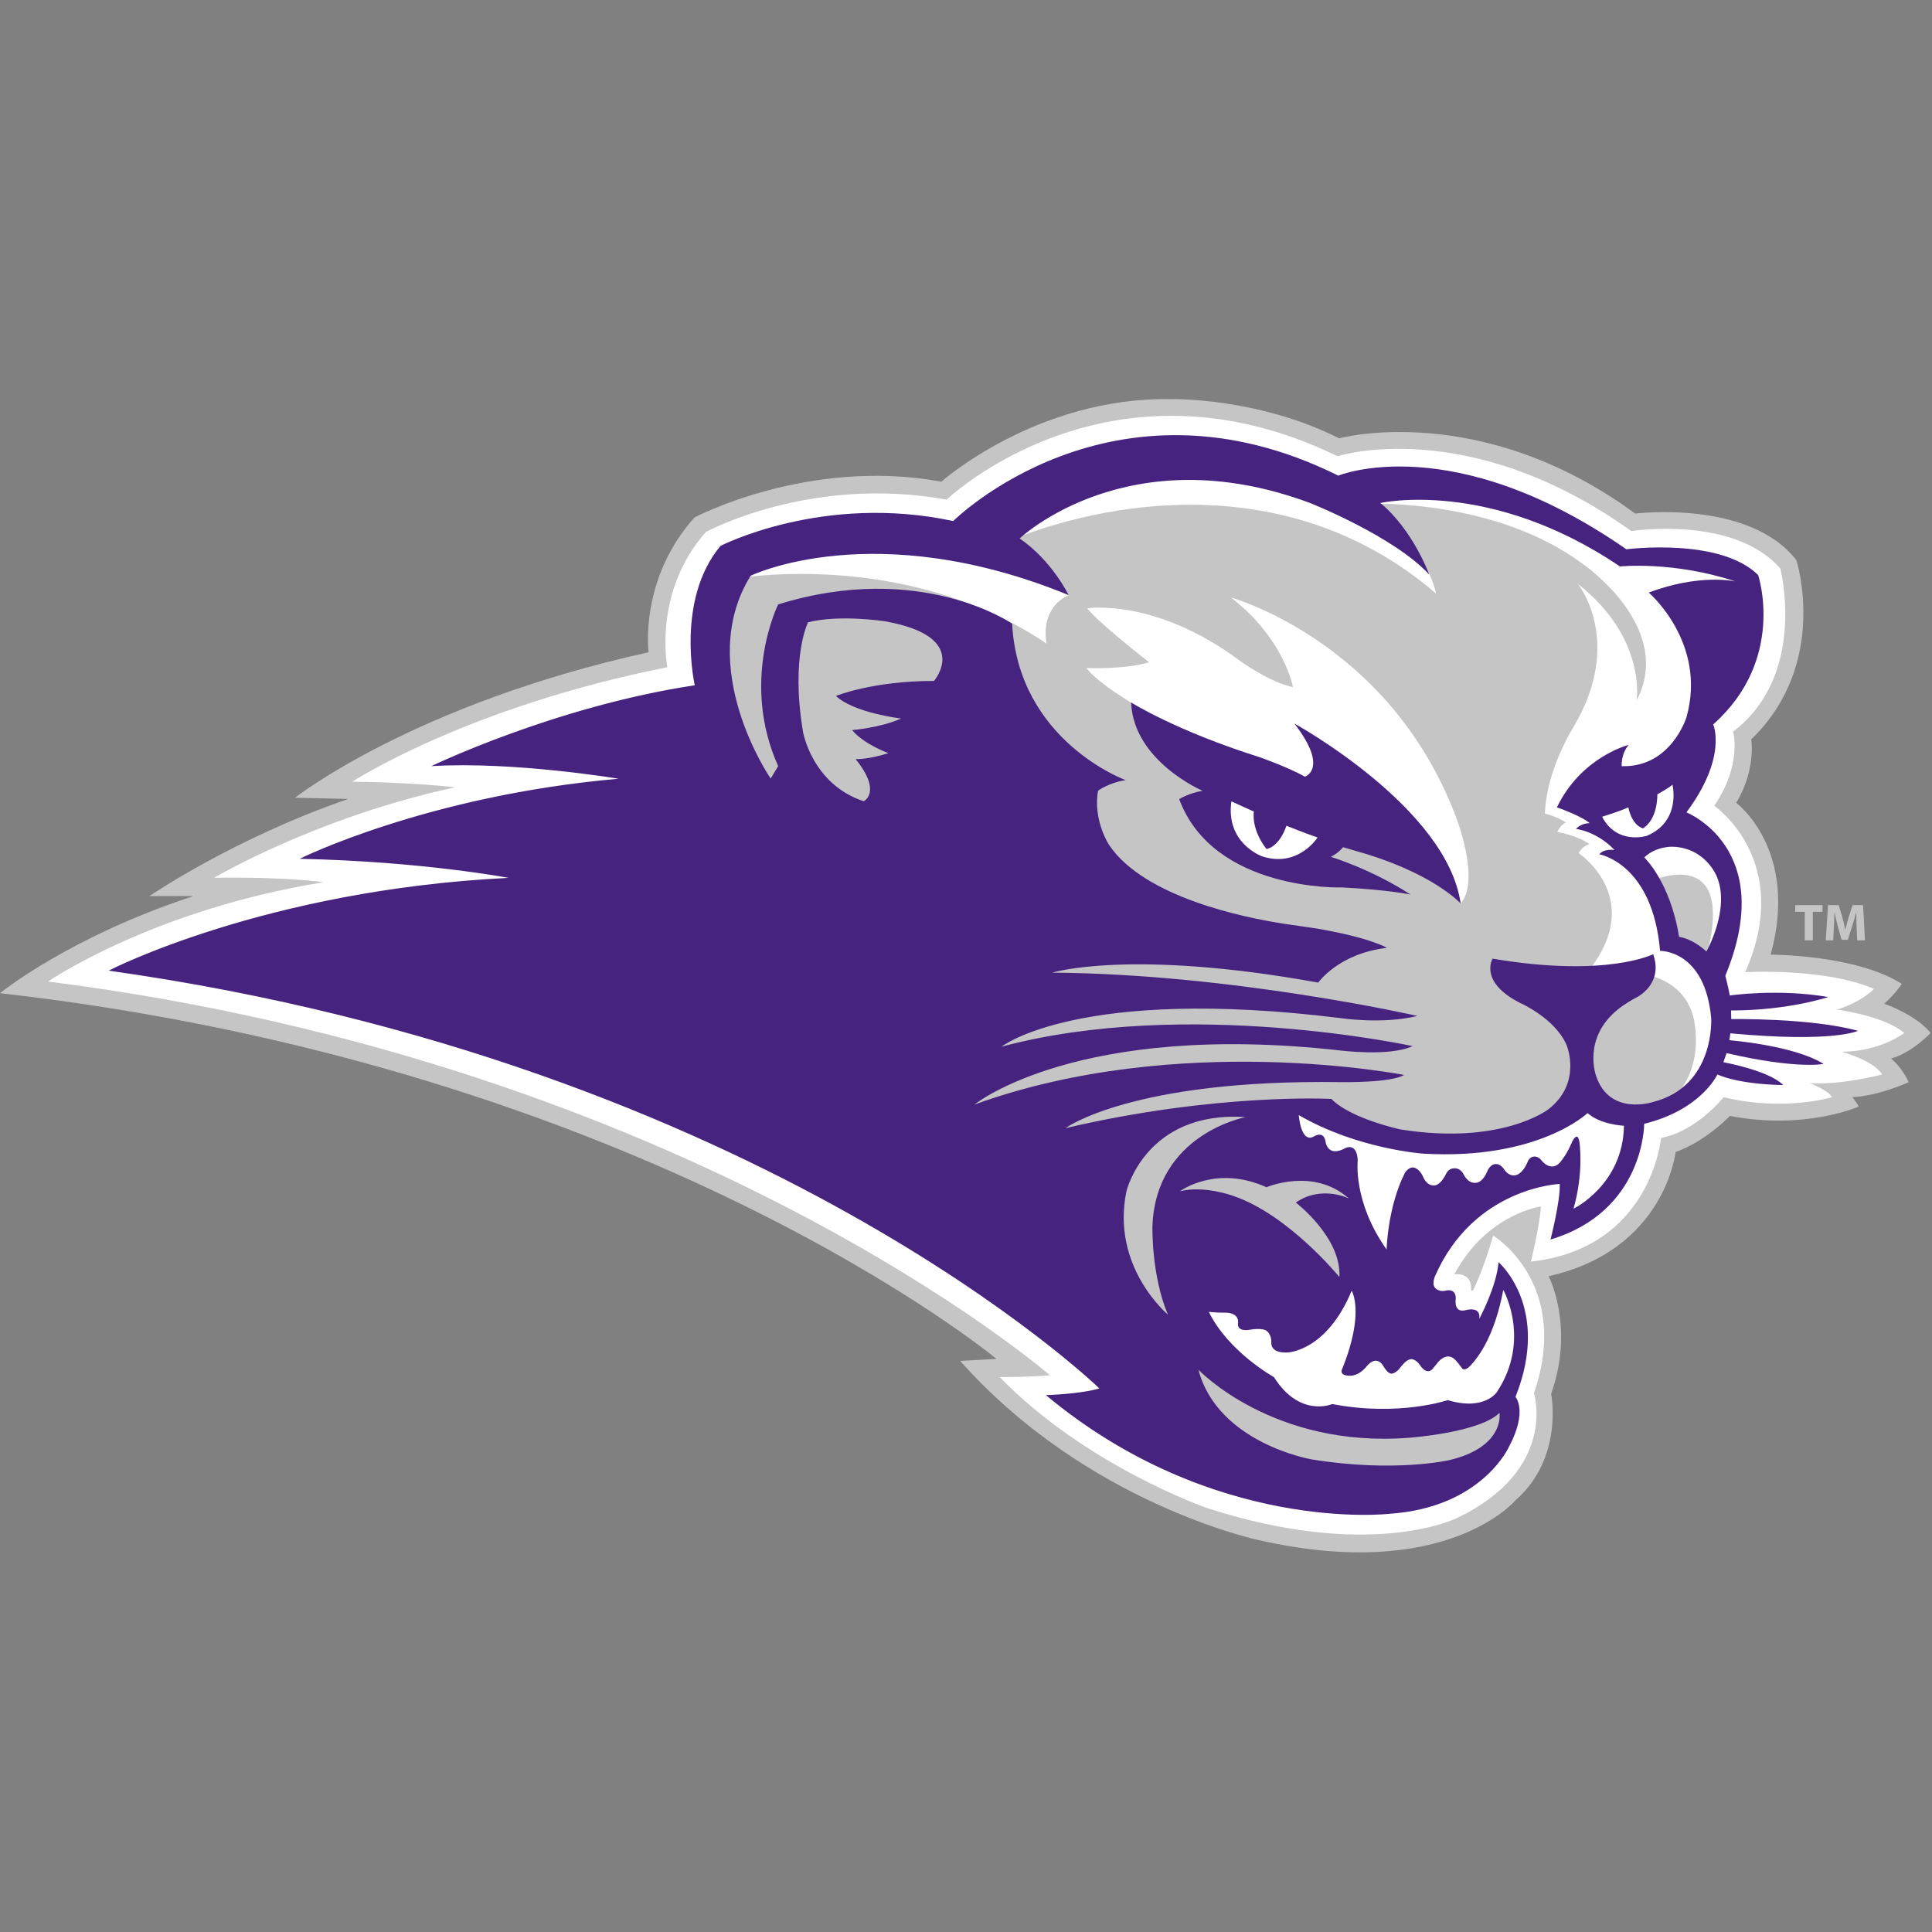 <?xml version="1.0" encoding="UTF-8"?>
<svg width="200px" height="200px" viewBox="0 0 200 200" version="1.1" xmlns="http://www.w3.org/2000/svg" xmlns:xlink="http://www.w3.org/1999/xlink">
    <rect x="0" y="0" width="200" height="200" fill="#808080" stroke="none"/>
    <!-- Generator: Sketch 51.3 (57544) - http://www.bohemiancoding.com/sketch -->
    <title>southwest-baptist</title>
    <desc>Created with Sketch.</desc>
    <defs></defs>
    <g id="southwest-baptist" stroke="none" stroke-width="1" fill="none" fill-rule="evenodd">
        <g id="southwest-baptist_BGL" transform="translate(0, 40.796)">
            <g id="southwest-baptist">
                <g id="g10" transform="translate(100, 59.986) scale(-1, 1) rotate(-180) translate(-100, -59.986) translate(0, 0.069)" fill-rule="nonzero">
                    <g id="g12">
                        <polyline id="path14" fill="#C6C5C5" points="186.832 66.308 185.84 66.308 185.84 67.001 188.665 67.001 188.665 66.308 187.661 66.308 187.661 63.355 186.832 63.355 186.832 66.308"></polyline>
                        <path d="M192.194,64.749 C192.178,65.188 192.162,65.712 192.162,66.248 L192.15,66.248 C192.031,65.782 191.876,65.264 191.737,64.836 L191.289,63.414 L190.64,63.414 L190.247,64.82 C190.127,65.252 190.007,65.767 189.915,66.248 L189.903,66.248 C189.887,65.755 189.865,65.193 189.843,64.739 L189.772,63.355 L189.003,63.355 L189.238,67.001 L190.346,67.001 L190.706,65.777 C190.826,65.361 190.933,64.906 191.016,64.479 L191.038,64.479 C191.135,64.901 191.261,65.378 191.387,65.788 L191.774,67.001 L192.865,67.001 L193.061,63.355 L192.254,63.355 L192.194,64.749" id="path16" fill="#C6C5C5"></path>
                        <path d="M71.899,107.132 C71.899,107.132 83.646,113.372 97.454,110.836 C97.454,110.836 107.33,119.639 121.29,119.382 C121.29,119.382 130.186,119.574 138.626,115.324 C138.626,115.324 153.236,119.317 169.275,107.534 C169.275,107.534 181.092,109.014 185.962,102.704 C185.962,102.704 189.403,92.014 181.287,84.158 C181.287,84.158 181.806,81.003 179.729,77.59 C179.729,77.59 186.286,72.759 183.3,61.877 C183.3,61.877 192.13,61.877 196.87,58.851 C196.87,58.851 196.221,57.821 195.051,56.792 C195.051,56.792 198.298,55.697 199.857,53.764 C199.857,53.764 197.909,51.703 195.766,51.125 C195.766,51.125 196.922,50.189 197.579,48.673 C197.579,48.673 194.558,47.265 191.756,47.121 C191.756,47.121 192.264,46.473 192.412,46.147 C192.412,46.147 186.871,43.676 179.08,45.179 C179.08,45.179 176.61,42.558 173.452,41.443 C173.452,41.443 172.39,31.29 160.314,28.587 C160.314,28.587 163.041,23.369 160.574,16.415 C160.574,16.415 161.917,9.781 156.876,5.386 C156.876,5.386 149.743,-3.149 130.293,1.269 C130.293,1.269 112.567,4.992 99.394,19.82 L103.158,20.027 C103.158,20.027 66.661,50.33 -6.06329786e-14,57.885 C-6.06329786e-14,57.885 7.155,63.721 20.03,67.938 L15.475,67.938 C15.475,67.938 24.16,73.899 36.061,77.995 L30.534,78.116 C30.534,78.116 42.854,87.828 67.139,93.174 C67.139,93.174 66.144,100.744 71.899,107.132" id="path18" fill="#C6C5C5"></path>
                        <path d="M97.994,108.973 C97.994,108.973 114.739,125.026 138.458,113.47 C138.458,113.47 151.924,117.831 168.876,105.722 C168.876,105.722 179.481,107.382 184.296,101.846 C184.296,101.846 187.156,90.846 179.411,84.966 C179.411,84.966 180.387,81.574 177.458,77.285 C177.458,77.285 185.758,71.612 180.666,60.057 C180.666,60.057 188.898,60.541 193.991,58.328 C193.991,58.328 192.805,57.012 190.153,56.182 C190.153,56.182 195.037,55.561 197.131,53.761 C197.131,53.761 194.62,51.823 190.642,51.823 C190.642,51.823 193.992,50.923 194.829,49.47 C194.829,49.47 190.712,48.363 187.365,48.571 C187.365,48.571 189.178,47.88 189.665,47.119 C189.665,47.119 184.642,45.596 178.432,47.119 C178.432,47.119 175.643,43.588 171.944,42.897 C171.944,42.897 170.969,31.482 158.481,30.099 C158.481,30.099 159.408,33.873 159.511,35.804 C159.511,35.804 153.885,35.047 150.553,28.779 C150.553,28.779 152.328,29.079 152.284,27.275 C152.284,27.275 152.226,27.011 152.484,27.116 C152.484,27.116 153.517,29.1 154.577,32.791 C154.577,32.791 162.693,27.878 158.798,16.48 C158.798,16.48 161.315,8.578 150.819,3.547 C150.819,3.547 141.925,-0.912 124.966,4.584 C124.966,4.584 112.514,8.871 103.488,18.143 C103.488,18.143 107.06,18.143 108.683,18.337 C108.683,18.337 71.449,50.672 4.97,59.091 C4.97,59.091 15.762,66.511 33.461,69.366 C33.461,69.366 30.016,69.937 22.163,69.833 C22.163,69.833 32.768,76.108 47.118,79.2 C47.118,79.2 42.767,79.715 36.468,79.779 C36.468,79.779 48.309,87.506 69.086,91.628 C69.086,91.628 67.528,99.355 73.068,105.623 C73.068,105.623 83.874,111.55 97.994,108.973" id="path20" fill="#FFFFFF"></path>
                        <path d="M133.843,89.567 C131.332,90.083 128.217,92.4 128.217,92.4 C119.473,98.84 112.545,97.724 112.545,97.724 C113.757,96.178 118.953,92.143 118.953,92.143 C116.442,91.371 112.46,91.542 112.46,91.542 C114.885,88.45 125.447,83.471 125.447,83.471 C124.581,74.371 128.735,71.967 128.735,71.967 C135.056,68.445 138.172,74.715 138.172,74.715 C149.947,71.28 151.207,67.168 151.207,67.168 C153.335,69.669 150.638,76.345 150.638,76.345 C143.714,94.375 127.437,98.84 127.437,98.84 C132.978,94.547 133.843,89.567 133.843,89.567 Z M163.331,100.263 C163.331,100.263 168.156,94.382 162.928,85.509 C162.928,85.509 160.06,81.016 159.93,76.47 C159.93,76.47 161.065,76.232 162.106,75.558 C162.106,75.558 161.547,75.312 161.206,74.574 C161.206,74.574 163.192,74.266 164.556,73.313 C164.556,73.313 163.904,73.22 163.409,72.389 C163.409,72.389 170.68,67.587 164.101,59.774 C164.101,59.774 173.452,61.921 175.269,55.525 C175.269,55.525 177,49.47 172.066,46.037 C172.066,46.037 167.694,43.29 163.583,46.895 C163.583,46.895 152.824,37.473 134.644,46.229 C134.644,46.229 131.722,44.877 133.217,41.337 C133.217,41.337 141.397,40.499 140.229,34.638 C140.229,34.638 140.952,25.402 135.374,26.214 C135.374,26.214 122.2,29.208 121.42,21.179 C121.42,21.179 96.01,33.802 80.947,64.841 C80.947,64.841 71.078,86.218 75.428,100.707 C75.428,100.707 93.284,104.185 108.347,94.074 C108.347,94.074 107.503,97.616 110.619,99.097 C110.619,99.097 106.853,103.413 104.322,104.635 C104.322,104.635 128.996,116.098 148.647,99.27 C148.647,99.27 148.129,103.22 142.241,108.543 C142.241,108.543 154.881,108.972 163.797,102.36 C163.797,102.36 173.408,95.835 169.426,88.194 C169.426,88.194 170.481,94.646 163.331,100.263 Z" id="path22" fill="#C6C5C5"></path>
                        <path d="M170.637,69.39 C170.637,69.39 180.075,73.855 176.524,61.233 C176.524,61.233 174.706,62.779 172.715,62.951 C172.715,62.951 172.628,66.471 170.637,69.39" id="path24" fill="#C6C5C5"></path>
                        <path d="M130.651,72.053 C134.385,70.829 136.394,74.002 136.394,74.002 C135.073,74.452 133.176,75.218 133.176,75.218 C132.367,72.926 131.105,72.809 131.105,72.809 C129.466,74.923 129.801,76.685 129.801,76.685 L127.472,77.742 C126.858,73.387 130.651,72.053 130.651,72.053 Z M117.091,87.977 C117.091,87.977 121.801,85.019 130.383,82.321 C130.383,82.321 133.208,81.335 135.091,80.297 C135.091,80.297 137.603,81.127 133.993,85.798 C133.993,85.798 149.795,77.132 151.207,67.168 C151.207,67.168 148.329,70.386 140.324,72.618 L139.033,72.998 C139.033,72.998 138.625,72.441 137.772,71.999 C137.772,71.999 141.982,70.721 146.008,68.102 C146.008,68.102 143.626,68.596 138.887,68.833 C138.887,68.833 125.621,68.402 122.069,77.975 C122.069,77.975 123.108,78.619 124.493,78.834 C124.493,78.834 117.349,81.881 117.091,87.977 Z" id="path26" fill="#472380"></path>
                        <path d="M123.419,21.801 C123.419,21.801 134.266,7.709 155.655,15.588 C155.655,15.588 158.71,10.892 150.613,7.709 C150.613,7.709 126.015,-0.169 121.585,20.134 C121.585,20.134 120.362,24.074 123.419,21.801" id="path28" fill="#C6C5C5"></path>
                        <path d="M170.472,74.172 C174.085,75.691 173.131,79.474 173.131,79.474 C172.784,79.132 171.57,78.47 171.57,78.47 C171.542,75.663 170.068,74.946 170.068,74.946 C168.853,75.348 168.565,77.123 168.565,77.123 C167.64,76.694 165.85,76.15 165.85,76.15 C167.381,73.198 170.472,74.172 170.472,74.172 Z M135.76,9.627 C144.347,8.224 150.033,9.547 150.033,9.547 C155.833,10.921 155.227,14.442 155.227,14.442 C153.149,12.38 145.877,11.865 145.877,11.865 C131.767,10.75 124.06,18.906 124.06,18.906 C126.074,11.285 135.76,9.627 135.76,9.627 Z M116.615,37.409 C114.97,29.552 120.9,24.616 120.9,24.616 C119.168,28.693 119.299,33.758 119.299,33.758 C119.646,43.333 128.942,45.055 128.942,45.055 C118.63,45.749 116.615,37.409 116.615,37.409 Z M131.105,37.794 C125.87,40.166 122.152,37.38 122.152,37.38 C124.656,38.021 127.69,36.892 127.69,36.892 C133.418,34.935 138.653,28.502 138.653,28.502 C138.881,32.602 134.139,36.214 134.139,36.214 C136.832,38.058 139.639,36.628 139.639,36.628 C135.959,39.902 131.105,37.794 131.105,37.794 Z M96.685,90.209 C96.685,90.209 100.662,94.775 91.61,96.384 C91.61,96.384 86.901,97.111 83.655,96.28 C83.655,96.28 81.823,92.752 83.131,84.915 C83.131,84.915 84.072,79.519 89.411,77.754 C89.411,77.754 91.347,78.689 88.574,82.114 C88.574,82.114 89.883,82.062 91.974,82.736 C91.974,82.736 89.463,83.618 88.208,85.123 C88.208,85.123 91.034,85.331 93.284,86.317 C93.284,86.317 88.417,86.888 86.533,88.653 C86.533,88.653 90.301,90.209 96.685,90.209 Z M168.112,44.162 C168.112,44.162 165.691,44.26 164.346,45.473 C164.346,45.473 159.253,40.596 147.371,41.271 C147.371,41.271 140.552,41.722 134.449,45.264 C134.449,45.264 134.648,42.338 135.985,43.037 C135.985,43.037 136.972,43.713 137.208,42.594 C137.208,42.594 137.348,40.777 139.322,41.872 C139.322,41.872 140.466,42.43 140.552,40.585 C140.552,40.585 140.033,36.291 143.54,31.354 C143.54,31.354 143.648,35.798 145.444,39.296 C145.444,39.296 145.833,39.941 146.374,39.833 C146.374,39.833 146.916,39.726 147.284,38.952 C147.284,38.952 147.631,37.946 148.43,37.988 C148.43,37.988 149.037,37.859 149.687,39.167 C149.687,39.167 149.926,39.747 150.487,39.747 C150.487,39.747 151.115,39.899 151.526,39.104 C151.526,39.104 152.024,38.03 152.954,38.287 C152.954,38.287 153.539,38.394 153.973,39.468 C153.973,39.468 154.21,40.091 154.708,40.176 C154.708,40.176 155.227,40.35 155.681,39.684 C155.681,39.684 156.179,38.824 156.958,39.061 C156.958,39.061 157.608,39.167 158.127,40.39 C158.127,40.39 158.301,40.972 158.842,40.972 C158.842,40.972 159.274,41.014 159.622,40.521 C159.622,40.521 160.53,39.362 161.461,40.328 C161.461,40.328 162.174,41.122 162.693,42.387 C162.693,42.387 163.278,43.762 163.495,42.516 C163.495,42.516 163.993,39.437 162.89,35.574 C162.89,35.574 168.01,38.039 168.112,44.162 Z M151.36,19.044 C151.099,19.411 150.791,19.773 150.791,19.773 C149.783,21.03 148.756,19.549 148.756,19.549 L148.322,19.014 C147.683,18.262 147.015,19.357 147.015,19.357 C146.526,20.074 146.055,19.997 146.055,19.997 C145.577,19.957 145.065,19.265 145.065,19.265 C144.521,18.493 144.058,18.5 144.058,18.5 C143.646,18.476 143.214,19.269 143.214,19.269 C142.458,20.536 141.505,19.291 141.505,19.291 C140.617,18.176 139.71,18.282 139.71,18.282 C138.519,18.304 138.952,19.014 138.952,19.014 C141.31,24.851 139.925,27.083 139.925,27.083 C137.283,20.73 133.236,20.687 133.236,20.687 C131.462,20.623 131.606,21.699 131.606,21.699 C131.642,22.507 131.185,22.875 131.185,22.875 C130.753,23.316 129.32,23.034 129.32,23.034 C128.01,22.85 128.158,23.66 128.158,23.66 C128.331,24.945 126.712,24.811 126.712,24.811 C125.871,24.811 125.137,24.897 125.137,24.897 C127.159,20.752 131.884,18.137 131.884,18.137 C134.555,13.892 137.912,15.353 137.912,15.353 C144.831,14.028 149.865,15.76 149.865,15.76 C153.701,14.604 154.968,16.61 154.968,16.61 C158.531,22.01 155.619,27.172 155.619,27.172 C154.746,22.544 153.147,20.323 152.249,19.36 C151.705,18.773 151.431,18.947 151.36,19.044 Z M170.217,71.937 C170.217,71.937 172.906,69.413 173.816,63.716 C173.816,63.716 175.088,63.61 176.652,62.202 C176.652,62.202 179.124,66.564 177.743,69.918 C177.743,69.918 176.609,72.928 173.162,73.046 C173.162,73.046 171.441,73.125 170.217,71.937 Z M110.619,99.097 C90.492,107.341 77.701,101.094 77.701,101.094 C71.856,91.628 79.777,80.102 79.777,80.102 L80.557,81.389 C76.597,90.211 80.557,98.132 80.557,98.132 C95.297,102.704 104.775,96.135 104.775,96.135 C105.425,83.965 116.529,79.94 116.529,79.94 C114.807,79.683 113.672,78.846 113.672,78.846 C113.12,75.82 114.797,73.253 114.797,73.253 C118.436,67.806 128.798,65.708 132.932,65.071 C134.012,64.906 135.862,64.655 136.401,64.562 C141.965,63.601 143.572,62.577 143.572,62.577 C138.562,61.998 136.463,58.98 136.463,58.98 C116.949,62.516 108.932,60.011 108.932,60.011 C127.631,59.881 146.741,55.527 146.741,55.527 C143.07,54.636 138.735,55.309 138.735,55.309 C111.659,58.657 103.673,52.346 103.673,52.346 C122.892,57.499 146.242,52.405 146.242,52.405 C143.846,51.293 138.67,51.962 138.67,51.962 C111.465,54.988 100.88,46.359 100.88,46.359 C122.048,54.022 145.342,49.42 145.342,49.42 C144.025,48.584 138.799,48.677 138.799,48.677 C117.178,48.999 110.294,43.912 110.294,43.912 C125.943,47.582 137.826,46.939 137.826,46.939 C139.838,44.877 144.968,43.782 144.968,43.782 C155.422,42.109 160.258,45.843 160.258,45.843 C163.831,48.581 162.174,52.508 162.174,52.508 C160.974,55.309 157.337,56.886 157.337,56.886 C153.052,59.076 154.513,61.459 154.513,61.459 C166.298,59.462 171.136,61.921 171.136,61.921 C172.24,58.787 169.395,57.436 169.395,57.436 C168.258,56.842 167.532,56.242 167.532,56.242 C163.766,53.249 165.227,49.32 165.227,49.32 C166.622,45.134 171.103,46.616 171.103,46.616 C177.595,48.258 177.141,55.309 177.141,55.309 C176.491,62.393 171.85,62.265 171.85,62.265 C171.071,71.344 165.56,72.262 165.56,72.262 C166.012,72.873 167.135,72.711 167.135,72.711 C165.234,74.689 163.146,74.885 163.146,74.885 C163.749,75.54 164.561,75.477 164.561,75.477 C163.769,76.224 161.169,77.121 161.169,77.121 C163.693,82.355 168.595,83.589 168.595,83.589 C167.765,82.579 167.879,81.384 167.879,81.384 C173.006,81.234 174.589,86.468 174.589,86.468 C176.737,94.169 170.68,99.355 170.68,99.355 C175.94,101.352 179.642,100.514 179.642,100.514 C173.214,102.639 167.694,102.06 167.694,102.06 C154.188,111.204 142.891,108.628 142.891,108.628 C146.267,105.859 147.955,101.222 147.955,101.222 C144.255,105.214 135.617,108.628 135.617,108.628 C116.788,115.647 105.556,104.957 105.556,104.957 C108.932,102.639 110.619,99.097 110.619,99.097 Z M31.015,71.795 C31.015,71.795 44.16,78.346 64.029,80.084 C64.029,80.084 53.193,81.904 44.651,81.389 C44.651,81.389 57.442,87.571 71.921,89.76 C71.921,89.76 69.908,98.583 74.583,104.185 C74.583,104.185 85.168,109.658 98.673,106.76 C98.673,106.76 115.099,123.117 138.54,111.461 C138.54,111.461 150.328,116.369 168.361,103.837 C168.361,103.837 178.044,105.095 182.003,101.171 C182.003,101.171 184.923,92.444 177.348,85.704 C177.348,85.704 178.863,82.355 174.577,76.603 C174.577,76.603 184.058,72.868 178.603,59.689 C178.603,59.689 178.931,58.463 179.065,57.647 C179.065,57.647 184.056,58.38 189.262,57.488 C189.262,57.488 185.173,56.095 179.199,56.095 L179.218,55.202 C179.218,55.202 187.433,55.341 192.335,53.989 C192.335,53.989 189.868,52.735 179.122,53.731 L179.025,53.016 C179.025,53.016 185.681,52.498 188.775,50.565 C188.775,50.565 186.047,49.985 178.732,51.682 L178.407,50.737 C178.407,50.737 183.085,49.901 184.599,48.377 C184.599,48.377 180.291,48.377 177.781,49.47 C177.781,49.47 176.135,45.821 170.206,44.362 C170.206,44.362 170.248,35.304 160.509,32.384 C160.509,32.384 161.548,36.421 161.461,38.138 C161.461,38.138 152.587,37.794 148.561,28.607 C148.561,28.607 148.131,27.689 148.656,27.29 C148.656,27.29 149.042,26.908 149.762,27.116 C149.762,27.116 150.854,27.363 150.681,26.053 C150.681,26.053 150.531,24.722 151.785,25.087 C151.785,25.087 153.344,25.517 153.128,24.164 C153.128,24.164 154.903,27.427 155.131,30.035 C155.131,30.035 160.584,25.366 156.882,16.094 C156.882,16.094 158.181,14.676 156.233,10.975 C156.233,10.975 153.454,4.636 143.842,3.992 C143.842,3.992 125.584,1.855 108.269,16.279 C108.269,16.279 111.732,16.366 113.81,16.967 C113.81,16.967 79.083,50.667 11.247,60.218 C11.247,60.218 27.364,68.571 52.644,69.824 C52.644,69.824 43.669,71.531 31.015,71.795 Z" id="path30" fill="#472380"></path>
                    </g>
                </g>
            </g>
        </g>
    </g>
</svg>